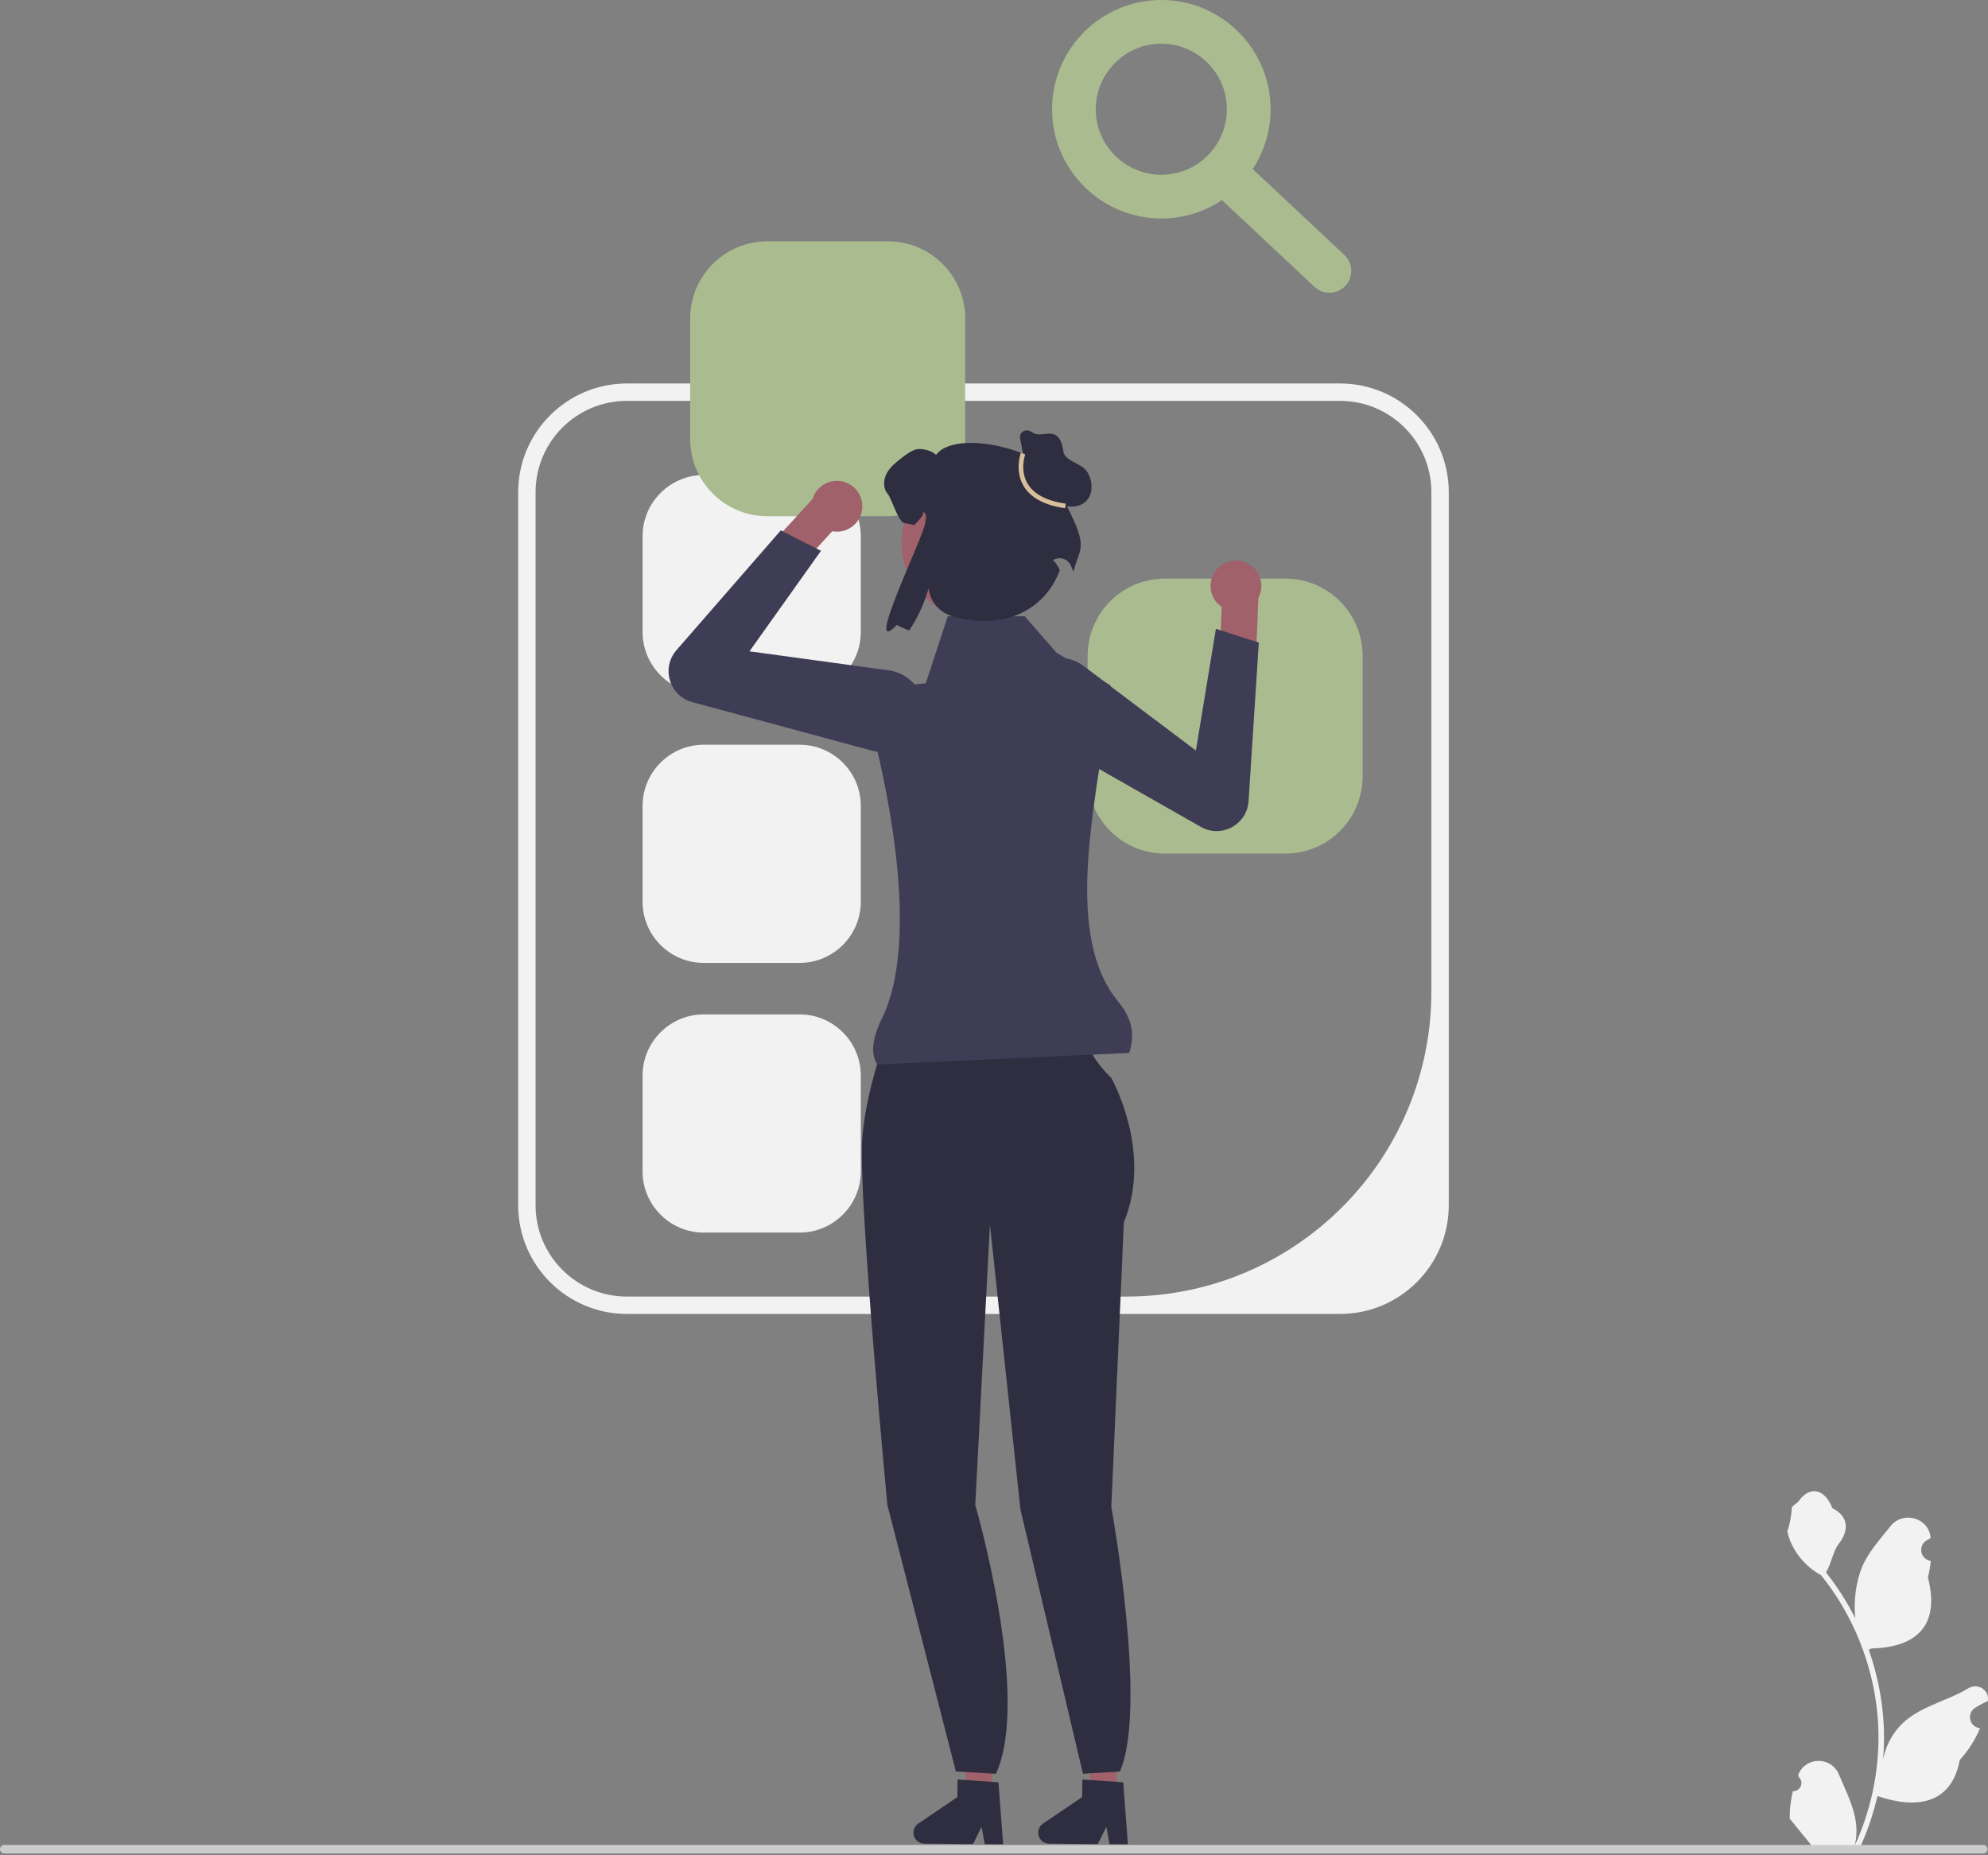 <svg width="465" height="434" viewBox="0 0 465 434" fill="none" xmlns="http://www.w3.org/2000/svg">
<rect x="0" y="0" width="465" height="434" fill="#808080" stroke="none"/>
<g clip-path="url(#clip0_9_416)">
<path d="M313.443 307.371H146.635C132.613 307.371 121.207 295.965 121.207 281.943V115.135C121.207 101.114 132.613 89.707 146.635 89.707H313.443C327.464 89.707 338.871 101.114 338.871 115.135V281.943C338.871 295.965 327.464 307.371 313.443 307.371ZM146.635 93.776C134.838 93.776 125.275 103.339 125.275 115.135V281.943C125.275 293.74 134.838 303.303 146.635 303.303H263.479C302.87 303.303 334.802 271.371 334.802 231.98V115.135C334.802 103.339 325.239 93.776 313.443 93.776L146.635 93.776Z" fill="#F2F2F2"/>
<path d="M164.618 111.122C156.723 111.122 150.301 117.544 150.301 125.439V147.849C150.301 155.744 156.723 162.167 164.618 162.167H187.028C194.923 162.167 201.345 155.744 201.345 147.849V125.439C201.345 117.544 194.923 111.122 187.028 111.122H164.618Z" fill="#F2F2F2"/>
<path d="M164.618 174.209C156.723 174.209 150.301 180.631 150.301 188.526V210.936C150.301 218.831 156.723 225.253 164.618 225.253H187.028C194.923 225.253 201.345 218.831 201.345 210.936V188.526C201.345 180.631 194.923 174.209 187.028 174.209H164.618Z" fill="#F2F2F2"/>
<path d="M164.618 237.295C156.723 237.295 150.301 243.718 150.301 251.613V274.023C150.301 281.918 156.723 288.34 164.618 288.34H187.028C194.923 288.34 201.345 281.918 201.345 274.023V251.613C201.345 243.718 194.923 237.295 187.028 237.295H164.618Z" fill="#F2F2F2"/>
<path d="M179.479 56.447C169.531 56.447 161.438 64.539 161.438 74.487V102.724C161.438 112.672 169.531 120.765 179.479 120.765H207.716C217.664 120.765 225.756 112.672 225.756 102.724V74.487C225.756 64.539 217.664 56.447 207.716 56.447H179.479Z" fill="#AABC8F"/>
<path d="M272.443 135.358C262.495 135.358 254.402 143.45 254.402 153.398V181.635C254.402 191.583 262.495 199.676 272.443 199.676H300.68C310.627 199.676 318.72 191.583 318.72 181.635V153.398C318.72 143.45 310.627 135.358 300.68 135.358H272.443Z" fill="#AABC8F"/>
<path d="M232.027 419.576L226.29 419.527L223.751 396.885L232.217 396.957L232.027 419.576Z" fill="#A0616A"/>
<path d="M213.652 428.697C213.64 430.109 214.778 431.272 216.195 431.285L227.6 431.38L229.597 427.333L230.33 431.4L234.634 431.439L233.547 416.931L232.05 416.831L225.943 416.41L223.973 416.278L223.938 420.383L214.776 426.598C214.079 427.071 213.659 427.856 213.652 428.697Z" fill="#2F2E41"/>
<path d="M261.213 419.576L255.476 419.527L252.937 396.885L261.403 396.957L261.213 419.576Z" fill="#A0616A"/>
<path d="M242.838 428.697C242.826 430.109 243.964 431.272 245.381 431.285L256.787 431.38L258.783 427.333L259.517 431.4L263.82 431.439L262.733 416.931L261.236 416.831L255.129 416.41L253.159 416.278L253.124 420.383L243.962 426.598C243.265 427.071 242.845 427.856 242.838 428.697Z" fill="#2F2E41"/>
<path d="M209.516 236.515L232.769 237.249L254.797 242.145C254.797 242.145 252.594 244.837 259.937 252.18C259.937 252.18 269.728 269.313 262.875 285.957L259.937 352.533C259.937 352.533 268.501 399.464 261.958 414.401L253.31 414.941L238.677 353.074L231.545 286.447L228.118 352.043C228.118 352.043 241.227 397.067 232.949 414.941L223.583 414.401L207.558 352.043C207.558 352.043 200.705 280.083 201.684 266.376C202.663 252.669 209.516 236.515 209.516 236.515Z" fill="#2F2E41"/>
<path d="M287.603 131.315C284.425 132.138 282.515 135.382 283.338 138.561C283.715 140.018 284.604 141.203 285.758 141.985L285.758 141.993L285.307 152.916L293.665 156.784L294.333 139.976L294.274 139.978C294.999 138.687 295.25 137.127 294.849 135.58C294.026 132.402 290.782 130.492 287.603 131.315Z" fill="#A0616A"/>
<path d="M240.889 170.296C239.133 168.556 238.114 166.196 238.076 163.63C238.025 160.188 239.75 157.064 242.69 155.273C246.077 153.211 250.311 153.419 253.478 155.804L279.725 175.566L284.401 147.097L294.442 150.33L292.046 187.399C291.879 189.992 290.413 192.277 288.126 193.51C285.839 194.743 283.125 194.712 280.867 193.427L242.937 171.847C242.175 171.414 241.488 170.891 240.889 170.296Z" fill="#3F3D56"/>
<path d="M200.868 115.391C202.545 118.214 201.617 121.862 198.795 123.54C197.502 124.309 196.036 124.525 194.665 124.268L194.66 124.274L187.29 132.347L178.631 129.21L189.991 116.804L190.031 116.846C190.425 115.419 191.346 114.135 192.719 113.319C195.541 111.641 199.19 112.569 200.868 115.391Z" fill="#A0616A"/>
<path d="M204.051 175.623L161.921 164.243C159.413 163.565 157.464 161.676 156.708 159.19C155.952 156.704 156.52 154.05 158.226 152.091L182.624 124.079L192.03 128.853L175.308 152.363L207.86 156.808C211.788 157.344 214.942 160.177 215.895 164.026C216.722 167.368 215.747 170.801 213.288 173.21C211.454 175.005 209.069 175.963 206.597 175.963C205.752 175.963 204.897 175.851 204.051 175.623Z" fill="#3F3D56"/>
<path d="M264.114 246.309L205.201 249.012C203.583 246.555 204.021 242.86 206.287 238.234C214.843 220.765 208.345 187.718 203.974 170.51C202.748 165.682 206.04 160.883 210.996 160.387L216.551 159.832L221.686 144.157H239.669L247.129 152.681L259.79 160.372C257.485 184.11 247.666 217.63 261.655 234.44C264.715 238.117 265.582 242.093 264.114 246.309Z" fill="#3F3D56"/>
<path d="M228.39 144.52C238.063 144.52 245.906 136.677 245.906 127.004C245.906 117.33 238.063 109.488 228.39 109.488C218.716 109.488 210.874 117.33 210.874 127.004C210.874 136.677 218.716 144.52 228.39 144.52Z" fill="#A0616A"/>
<path d="M248.21 115.792C250.647 106.907 224.087 99.288 218.925 106.443C218.207 105.426 215.555 104.808 214.338 105.12C213.121 105.432 212.098 106.212 211.099 106.967C209.726 108.022 208.303 109.114 207.461 110.63C206.612 112.141 206.481 114.2 207.623 115.511C208.528 116.553 210.118 122.092 211.478 122.366C212.427 122.56 213.226 122.716 213.912 122.828C214.524 121.936 216.084 120.814 215.971 119.735C216.895 120.346 216.558 121.422 216.371 122.522C215.751 126.184 201.78 154.533 209.782 146.179C210.575 146.647 211.555 147.084 212.684 147.483C214.6 144.594 216.173 141.186 217.209 137.623L217.216 137.688C217.573 140.785 219.836 143.326 222.83 144.194C234.842 147.674 244.557 142.568 247.9 133.36C246.676 130.876 246.143 131.146 246.253 131.072C247.78 130.042 249.879 130.716 250.536 132.437C250.729 132.944 250.905 133.377 251.057 133.703C252.799 127.475 254.87 128.374 248.21 115.792Z" fill="#2F2E41"/>
<path d="M239.924 109.345L238.697 103.073C238.594 102.545 238.496 101.973 238.734 101.492C239.04 100.873 239.825 100.616 240.508 100.715C241.191 100.813 241.702 101.437 242.382 101.558C244.746 101.975 247.87 99.641 248.716 105.547C249.07 108.009 252.999 108.269 254.311 110.382C255.623 112.496 255.784 115.546 253.993 117.272C252.563 118.651 250.266 118.81 248.409 118.106C246.551 117.402 245.06 115.979 243.758 114.479C242.456 112.978 241.276 111.355 239.774 110.055" fill="#2F2E41"/>
<path d="M249.146 118.886C244.353 118.216 241.086 116.473 239.436 113.705C237.276 110.082 238.723 106.092 238.785 105.924L239.799 106.301C239.785 106.338 238.473 109.99 240.37 113.161C241.846 115.628 244.849 117.194 249.295 117.815L249.146 118.886Z" fill="#D9BE9A"/>
<path d="M271.638 51.111C257.548 51.111 246.083 39.646 246.083 25.555C246.083 11.465 257.548 0 271.638 0C285.728 0 297.193 11.465 297.193 25.555C297.193 39.646 285.728 51.111 271.638 51.111ZM271.638 10.222C263.183 10.222 256.305 17.1 256.305 25.555C256.305 34.011 263.183 40.889 271.638 40.889C280.093 40.889 286.971 34.011 286.971 25.555C286.971 17.1 280.093 10.222 271.638 10.222Z" fill="#AABC8F"/>
<path d="M310.957 68.478C309.704 68.478 308.449 68.021 307.463 67.095L283.477 44.617C281.416 42.688 281.311 39.453 283.243 37.395C285.169 35.328 288.404 35.226 290.465 37.16L314.451 59.638C316.512 61.567 316.617 64.802 314.685 66.861C313.679 67.936 312.319 68.478 310.957 68.478Z" fill="#AABC8F"/>
<path d="M419.36 419.002C421.098 419.111 422.058 416.952 420.743 415.693L420.612 415.173C420.63 415.132 420.647 415.09 420.664 415.048C422.422 410.858 428.378 410.887 430.12 415.084C431.667 418.808 433.636 422.539 434.121 426.478C434.338 428.216 434.24 429.987 433.854 431.693C437.478 423.778 439.385 415.134 439.385 406.441C439.385 404.257 439.265 402.073 439.021 399.895C438.82 398.112 438.543 396.341 438.184 394.587C436.245 385.101 432.045 376.066 425.987 368.519C423.075 366.928 420.647 364.439 419.18 361.457C418.653 360.381 418.24 359.224 418.045 358.045C418.376 358.088 419.294 353.041 419.044 352.731C419.506 352.03 420.333 351.682 420.837 350.998C423.346 347.597 426.802 348.191 428.606 352.813C432.461 354.758 432.498 357.984 430.133 361.087C428.628 363.061 428.421 365.732 427.101 367.846C427.237 368.02 427.378 368.188 427.514 368.362C430.005 371.556 432.159 374.99 433.975 378.598C433.462 374.588 434.22 369.758 435.511 366.645C436.982 363.098 439.738 360.11 442.165 357.043C445.081 353.36 451.059 354.967 451.573 359.637C451.578 359.682 451.583 359.727 451.587 359.772C451.227 359.976 450.874 360.192 450.529 360.42C448.561 361.721 449.241 364.772 451.573 365.132L451.625 365.14C451.495 366.439 451.272 367.726 450.946 368.992C454.06 381.034 447.338 385.42 437.739 385.617C437.527 385.725 437.32 385.834 437.109 385.937C438.081 388.675 438.858 391.484 439.434 394.331C439.95 396.847 440.309 399.389 440.51 401.943C440.76 405.164 440.738 408.402 440.466 411.619L440.482 411.505C441.172 407.962 443.096 404.654 445.888 402.361C450.048 398.944 455.926 397.685 460.414 394.938C462.574 393.616 465.342 395.325 464.965 397.83L464.947 397.95C464.279 398.221 463.627 398.536 462.997 398.889C462.636 399.093 462.283 399.309 461.938 399.537C459.97 400.838 460.65 403.889 462.982 404.249L463.035 404.257C463.073 404.263 463.105 404.268 463.143 404.273C461.997 406.995 460.4 409.522 458.4 411.7C456.453 422.212 448.091 423.21 439.146 420.148H439.141C438.163 424.408 436.734 428.569 434.897 432.535H419.74C419.685 432.367 419.636 432.193 419.587 432.025C420.989 432.112 422.402 432.03 423.782 431.775C422.657 430.395 421.532 429.004 420.408 427.624C420.381 427.597 420.359 427.57 420.337 427.543C419.767 426.836 419.191 426.135 418.62 425.429L418.62 425.428C418.584 423.26 418.845 421.099 419.36 419.002Z" fill="#F2F2F2"/>
<path d="M0 432.581C0 433.136 0.446 433.582 1.001 433.582H463.881C464.436 433.582 464.882 433.136 464.882 432.581C464.882 432.025 464.436 431.58 463.881 431.58H1.001C0.446 431.58 0 432.025 0 432.581Z" fill="#CCCCCC"/>
</g>
<defs>
<clipPath id="clip0_9_416">
<rect width="465" height="433.582" fill="white"/>
</clipPath>
</defs>
</svg>
